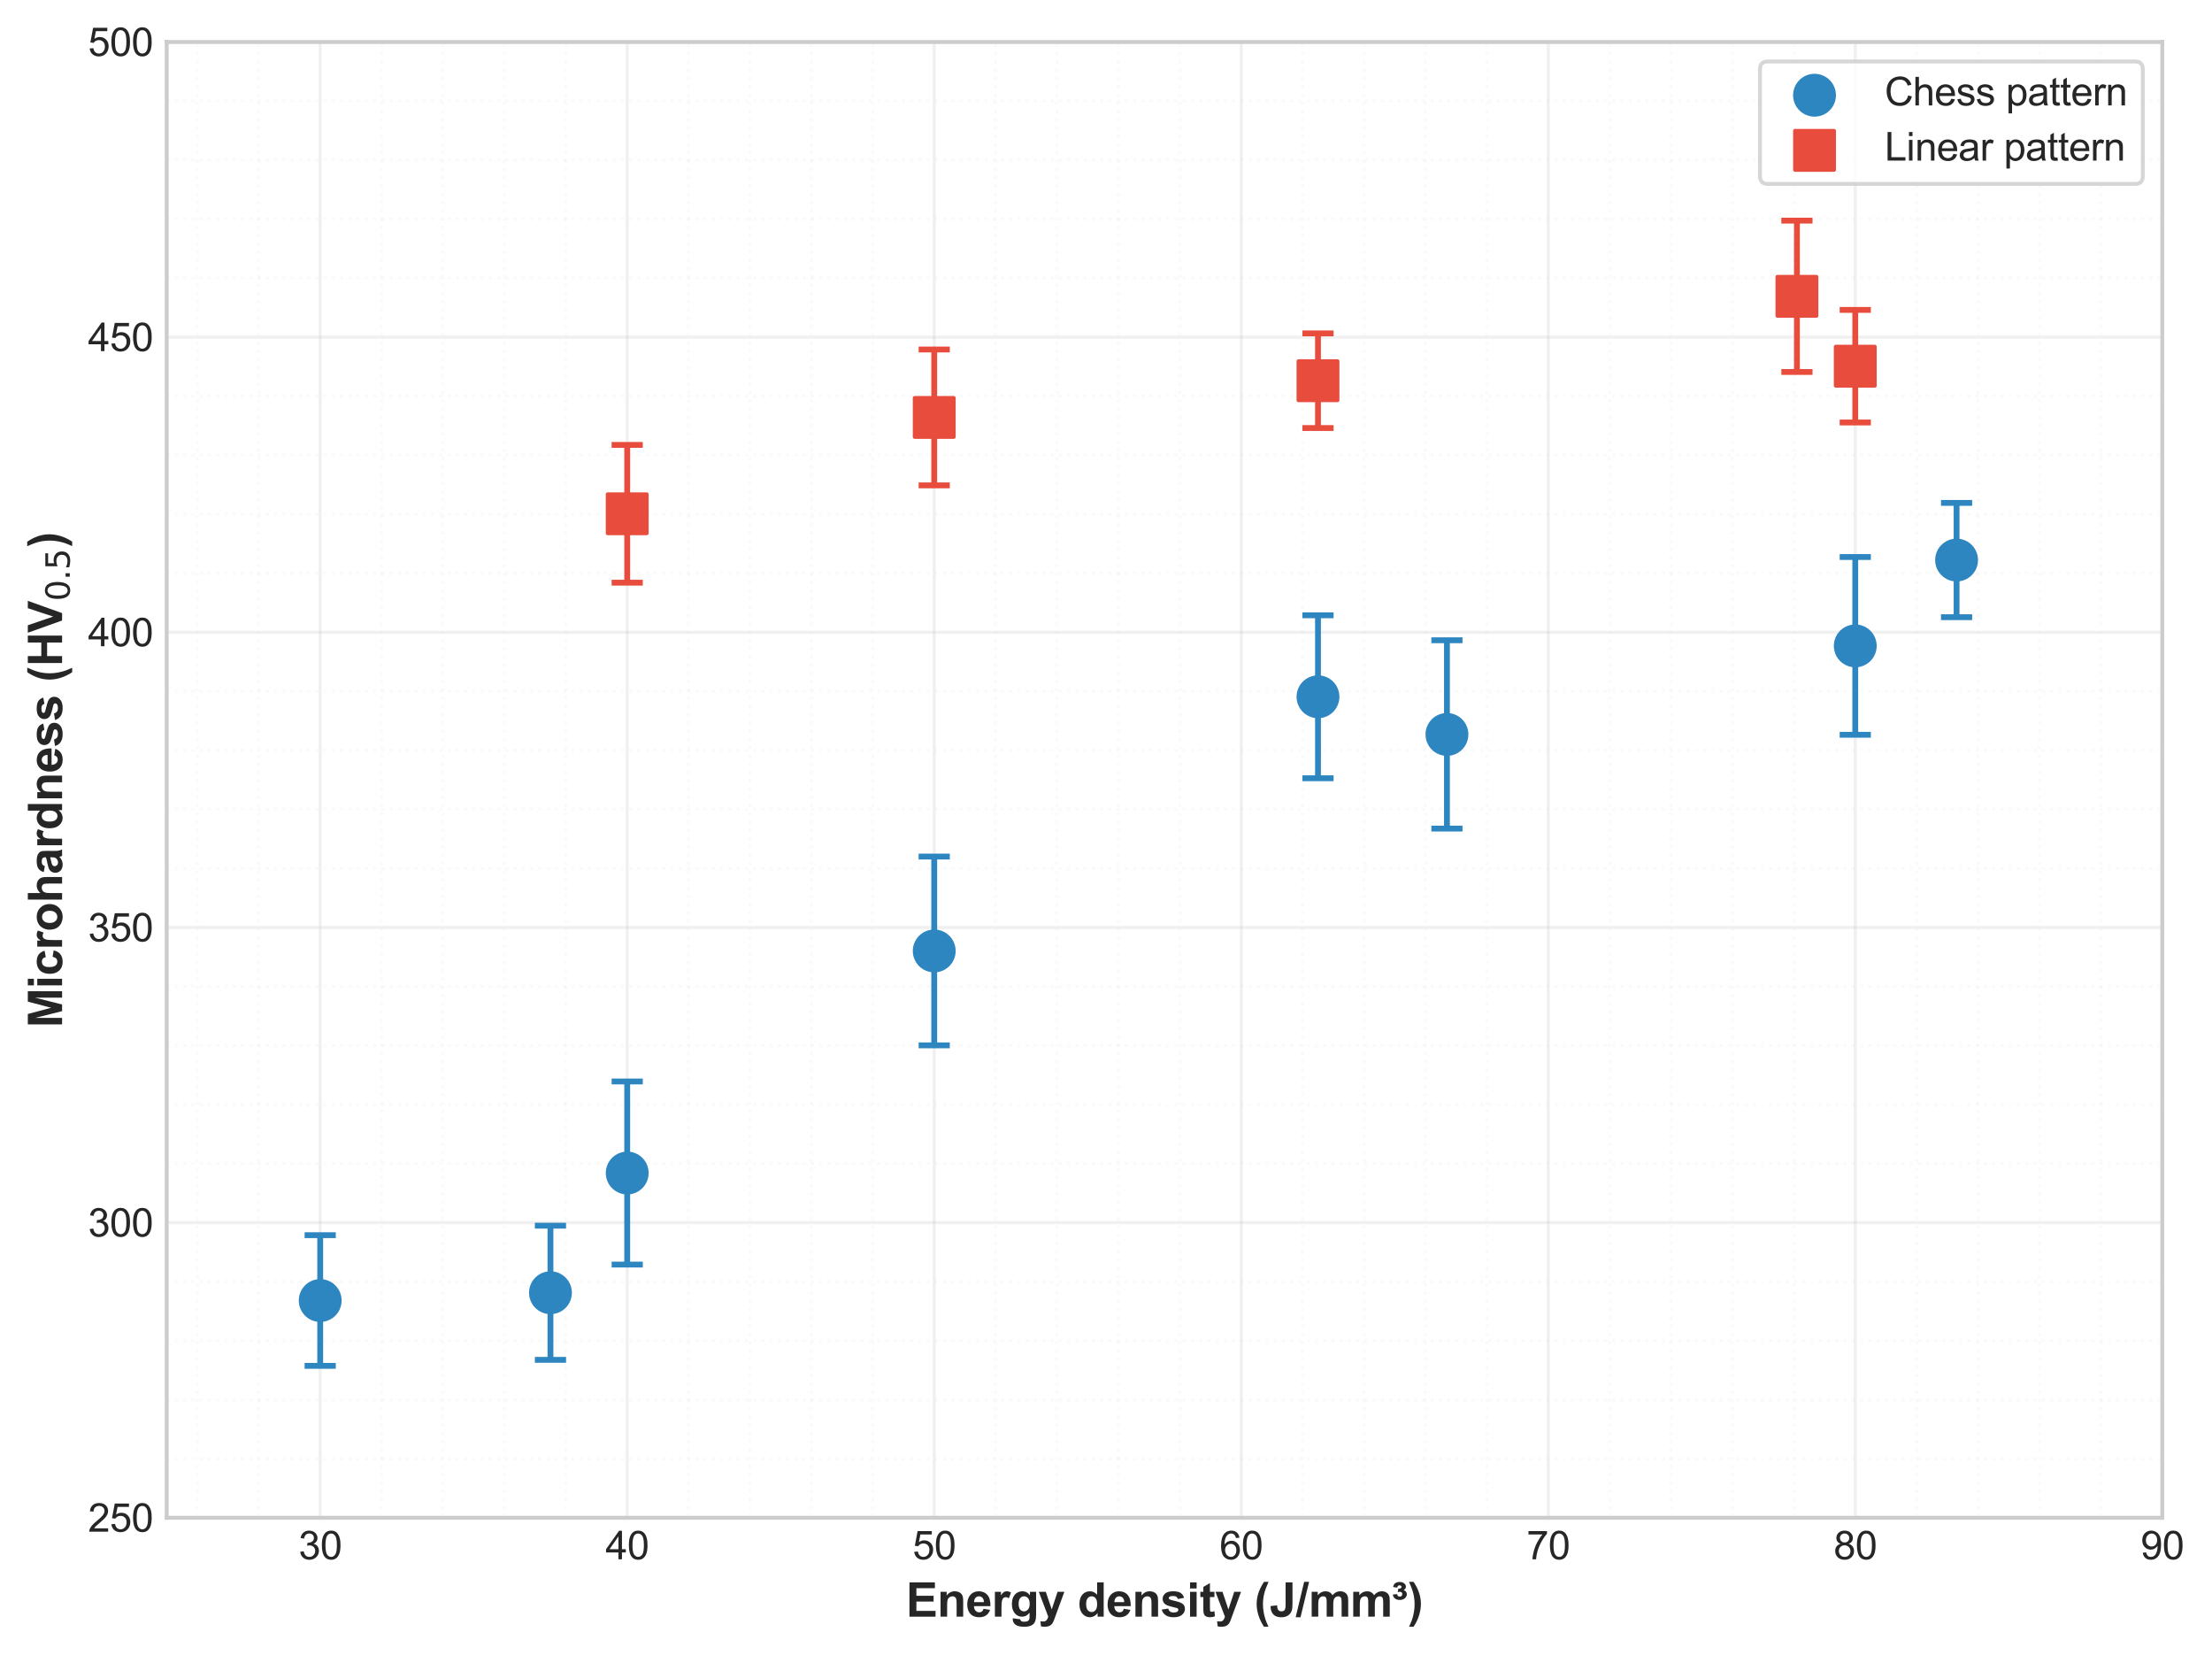 <?xml version="1.0" encoding="utf-8" standalone="no"?>
<!DOCTYPE svg PUBLIC "-//W3C//DTD SVG 1.1//EN"
  "http://www.w3.org/Graphics/SVG/1.1/DTD/svg11.dtd">
<svg xmlns:xlink="http://www.w3.org/1999/xlink" width="567.719pt" height="424.545pt" viewBox="0 0 567.719 424.545" xmlns="http://www.w3.org/2000/svg" version="1.1">
 <defs>
  <style type="text/css">*{stroke-linejoin: round; stroke-linecap: butt}</style>
 </defs>
 <g id="figure_1">
  <g id="patch_1">
   <path d="M 0 424.545 
L 567.719 424.545 
L 567.719 0 
L 0 0 
z
" style="fill: #ffffff"/>
  </g>
  <g id="axes_1">
   <g id="patch_2">
    <path d="M 42.783 389.439 
L 554.958 389.439 
L 554.958 10.779 
L 42.783 10.779 
z
" style="fill: #ffffff"/>
   </g>
   <g id="matplotlib.axis_1">
    <g id="xtick_1">
     <g id="line2d_1">
      <path d="M 82.181 389.439 
L 82.181 10.779 
" clip-path="url(#pf2f0781563)" style="fill: none; stroke: #cccccc; stroke-opacity: 0.3; stroke-width: 0.8; stroke-linecap: round"/>
     </g>
     <g id="line2d_2"/>
     <g id="text_1">
      <!-- 30 -->
      <g style="fill: #262626" transform="translate(76.62 400.097) scale(0.1 -0.1)">
       <defs>
        <path id="ArialMT-33" d="M 269 1209 
L 831 1284 
Q 928 806 1161 595 
Q 1394 384 1728 384 
Q 2125 384 2398 659 
Q 2672 934 2672 1341 
Q 2672 1728 2419 1979 
Q 2166 2231 1775 2231 
Q 1616 2231 1378 2169 
L 1441 2663 
Q 1497 2656 1531 2656 
Q 1891 2656 2178 2843 
Q 2466 3031 2466 3422 
Q 2466 3731 2256 3934 
Q 2047 4138 1716 4138 
Q 1388 4138 1169 3931 
Q 950 3725 888 3313 
L 325 3413 
Q 428 3978 793 4289 
Q 1159 4600 1703 4600 
Q 2078 4600 2393 4439 
Q 2709 4278 2876 4000 
Q 3044 3722 3044 3409 
Q 3044 3113 2884 2869 
Q 2725 2625 2413 2481 
Q 2819 2388 3044 2092 
Q 3269 1797 3269 1353 
Q 3269 753 2831 336 
Q 2394 -81 1725 -81 
Q 1122 -81 723 278 
Q 325 638 269 1209 
z
" transform="scale(0.016)"/>
        <path id="ArialMT-30" d="M 266 2259 
Q 266 3072 433 3567 
Q 600 4063 929 4331 
Q 1259 4600 1759 4600 
Q 2128 4600 2406 4451 
Q 2684 4303 2865 4023 
Q 3047 3744 3150 3342 
Q 3253 2941 3253 2259 
Q 3253 1453 3087 958 
Q 2922 463 2592 192 
Q 2263 -78 1759 -78 
Q 1097 -78 719 397 
Q 266 969 266 2259 
z
M 844 2259 
Q 844 1131 1108 757 
Q 1372 384 1759 384 
Q 2147 384 2411 759 
Q 2675 1134 2675 2259 
Q 2675 3391 2411 3762 
Q 2147 4134 1753 4134 
Q 1366 4134 1134 3806 
Q 844 3388 844 2259 
z
" transform="scale(0.016)"/>
       </defs>
       <use xlink:href="#ArialMT-33"/>
       <use xlink:href="#ArialMT-30" transform="translate(55.615 0)"/>
      </g>
     </g>
    </g>
    <g id="xtick_2">
     <g id="line2d_3">
      <path d="M 160.977 389.439 
L 160.977 10.779 
" clip-path="url(#pf2f0781563)" style="fill: none; stroke: #cccccc; stroke-opacity: 0.3; stroke-width: 0.8; stroke-linecap: round"/>
     </g>
     <g id="line2d_4"/>
     <g id="text_2">
      <!-- 40 -->
      <g style="fill: #262626" transform="translate(155.416 400.097) scale(0.1 -0.1)">
       <defs>
        <path id="ArialMT-34" d="M 2069 0 
L 2069 1097 
L 81 1097 
L 81 1613 
L 2172 4581 
L 2631 4581 
L 2631 1613 
L 3250 1613 
L 3250 1097 
L 2631 1097 
L 2631 0 
L 2069 0 
z
M 2069 1613 
L 2069 3678 
L 634 1613 
L 2069 1613 
z
" transform="scale(0.016)"/>
       </defs>
       <use xlink:href="#ArialMT-34"/>
       <use xlink:href="#ArialMT-30" transform="translate(55.615 0)"/>
      </g>
     </g>
    </g>
    <g id="xtick_3">
     <g id="line2d_5">
      <path d="M 239.773 389.439 
L 239.773 10.779 
" clip-path="url(#pf2f0781563)" style="fill: none; stroke: #cccccc; stroke-opacity: 0.3; stroke-width: 0.8; stroke-linecap: round"/>
     </g>
     <g id="line2d_6"/>
     <g id="text_3">
      <!-- 50 -->
      <g style="fill: #262626" transform="translate(234.212 400.097) scale(0.1 -0.1)">
       <defs>
        <path id="ArialMT-35" d="M 266 1200 
L 856 1250 
Q 922 819 1161 601 
Q 1400 384 1738 384 
Q 2144 384 2425 690 
Q 2706 997 2706 1503 
Q 2706 1984 2436 2262 
Q 2166 2541 1728 2541 
Q 1456 2541 1237 2417 
Q 1019 2294 894 2097 
L 366 2166 
L 809 4519 
L 3088 4519 
L 3088 3981 
L 1259 3981 
L 1013 2750 
Q 1425 3038 1878 3038 
Q 2478 3038 2890 2622 
Q 3303 2206 3303 1553 
Q 3303 931 2941 478 
Q 2500 -78 1738 -78 
Q 1113 -78 717 272 
Q 322 622 266 1200 
z
" transform="scale(0.016)"/>
       </defs>
       <use xlink:href="#ArialMT-35"/>
       <use xlink:href="#ArialMT-30" transform="translate(55.615 0)"/>
      </g>
     </g>
    </g>
    <g id="xtick_4">
     <g id="line2d_7">
      <path d="M 318.569 389.439 
L 318.569 10.779 
" clip-path="url(#pf2f0781563)" style="fill: none; stroke: #cccccc; stroke-opacity: 0.3; stroke-width: 0.8; stroke-linecap: round"/>
     </g>
     <g id="line2d_8"/>
     <g id="text_4">
      <!-- 60 -->
      <g style="fill: #262626" transform="translate(313.008 400.097) scale(0.1 -0.1)">
       <defs>
        <path id="ArialMT-36" d="M 3184 3459 
L 2625 3416 
Q 2550 3747 2413 3897 
Q 2184 4138 1850 4138 
Q 1581 4138 1378 3988 
Q 1113 3794 959 3422 
Q 806 3050 800 2363 
Q 1003 2672 1297 2822 
Q 1591 2972 1913 2972 
Q 2475 2972 2870 2558 
Q 3266 2144 3266 1488 
Q 3266 1056 3080 686 
Q 2894 316 2569 119 
Q 2244 -78 1831 -78 
Q 1128 -78 684 439 
Q 241 956 241 2144 
Q 241 3472 731 4075 
Q 1159 4600 1884 4600 
Q 2425 4600 2770 4297 
Q 3116 3994 3184 3459 
z
M 888 1484 
Q 888 1194 1011 928 
Q 1134 663 1356 523 
Q 1578 384 1822 384 
Q 2178 384 2434 671 
Q 2691 959 2691 1453 
Q 2691 1928 2437 2201 
Q 2184 2475 1800 2475 
Q 1419 2475 1153 2201 
Q 888 1928 888 1484 
z
" transform="scale(0.016)"/>
       </defs>
       <use xlink:href="#ArialMT-36"/>
       <use xlink:href="#ArialMT-30" transform="translate(55.615 0)"/>
      </g>
     </g>
    </g>
    <g id="xtick_5">
     <g id="line2d_9">
      <path d="M 397.366 389.439 
L 397.366 10.779 
" clip-path="url(#pf2f0781563)" style="fill: none; stroke: #cccccc; stroke-opacity: 0.3; stroke-width: 0.8; stroke-linecap: round"/>
     </g>
     <g id="line2d_10"/>
     <g id="text_5">
      <!-- 70 -->
      <g style="fill: #262626" transform="translate(391.805 400.097) scale(0.1 -0.1)">
       <defs>
        <path id="ArialMT-37" d="M 303 3981 
L 303 4522 
L 3269 4522 
L 3269 4084 
Q 2831 3619 2401 2847 
Q 1972 2075 1738 1259 
Q 1569 684 1522 0 
L 944 0 
Q 953 541 1156 1306 
Q 1359 2072 1739 2783 
Q 2119 3494 2547 3981 
L 303 3981 
z
" transform="scale(0.016)"/>
       </defs>
       <use xlink:href="#ArialMT-37"/>
       <use xlink:href="#ArialMT-30" transform="translate(55.615 0)"/>
      </g>
     </g>
    </g>
    <g id="xtick_6">
     <g id="line2d_11">
      <path d="M 476.162 389.439 
L 476.162 10.779 
" clip-path="url(#pf2f0781563)" style="fill: none; stroke: #cccccc; stroke-opacity: 0.3; stroke-width: 0.8; stroke-linecap: round"/>
     </g>
     <g id="line2d_12"/>
     <g id="text_6">
      <!-- 80 -->
      <g style="fill: #262626" transform="translate(470.601 400.097) scale(0.1 -0.1)">
       <defs>
        <path id="ArialMT-38" d="M 1131 2484 
Q 781 2613 612 2850 
Q 444 3088 444 3419 
Q 444 3919 803 4259 
Q 1163 4600 1759 4600 
Q 2359 4600 2725 4251 
Q 3091 3903 3091 3403 
Q 3091 3084 2923 2848 
Q 2756 2613 2416 2484 
Q 2838 2347 3058 2040 
Q 3278 1734 3278 1309 
Q 3278 722 2862 322 
Q 2447 -78 1769 -78 
Q 1091 -78 675 323 
Q 259 725 259 1325 
Q 259 1772 486 2073 
Q 713 2375 1131 2484 
z
M 1019 3438 
Q 1019 3113 1228 2906 
Q 1438 2700 1772 2700 
Q 2097 2700 2305 2904 
Q 2513 3109 2513 3406 
Q 2513 3716 2298 3927 
Q 2084 4138 1766 4138 
Q 1444 4138 1231 3931 
Q 1019 3725 1019 3438 
z
M 838 1322 
Q 838 1081 952 856 
Q 1066 631 1291 507 
Q 1516 384 1775 384 
Q 2178 384 2440 643 
Q 2703 903 2703 1303 
Q 2703 1709 2433 1975 
Q 2163 2241 1756 2241 
Q 1359 2241 1098 1978 
Q 838 1716 838 1322 
z
" transform="scale(0.016)"/>
       </defs>
       <use xlink:href="#ArialMT-38"/>
       <use xlink:href="#ArialMT-30" transform="translate(55.615 0)"/>
      </g>
     </g>
    </g>
    <g id="xtick_7">
     <g id="line2d_13">
      <path d="M 554.958 389.439 
L 554.958 10.779 
" clip-path="url(#pf2f0781563)" style="fill: none; stroke: #cccccc; stroke-opacity: 0.3; stroke-width: 0.8; stroke-linecap: round"/>
     </g>
     <g id="line2d_14"/>
     <g id="text_7">
      <!-- 90 -->
      <g style="fill: #262626" transform="translate(549.397 400.097) scale(0.1 -0.1)">
       <defs>
        <path id="ArialMT-39" d="M 350 1059 
L 891 1109 
Q 959 728 1153 556 
Q 1347 384 1650 384 
Q 1909 384 2104 503 
Q 2300 622 2425 820 
Q 2550 1019 2634 1356 
Q 2719 1694 2719 2044 
Q 2719 2081 2716 2156 
Q 2547 1888 2255 1720 
Q 1963 1553 1622 1553 
Q 1053 1553 659 1965 
Q 266 2378 266 3053 
Q 266 3750 677 4175 
Q 1088 4600 1706 4600 
Q 2153 4600 2523 4359 
Q 2894 4119 3086 3673 
Q 3278 3228 3278 2384 
Q 3278 1506 3087 986 
Q 2897 466 2520 194 
Q 2144 -78 1638 -78 
Q 1100 -78 759 220 
Q 419 519 350 1059 
z
M 2653 3081 
Q 2653 3566 2395 3850 
Q 2138 4134 1775 4134 
Q 1400 4134 1122 3828 
Q 844 3522 844 3034 
Q 844 2597 1108 2323 
Q 1372 2050 1759 2050 
Q 2150 2050 2401 2323 
Q 2653 2597 2653 3081 
z
" transform="scale(0.016)"/>
       </defs>
       <use xlink:href="#ArialMT-39"/>
       <use xlink:href="#ArialMT-30" transform="translate(55.615 0)"/>
      </g>
     </g>
    </g>
    <g id="xtick_8">
     <g id="line2d_15">
      <path d="M 50.662 389.439 
L 50.662 10.779 
" clip-path="url(#pf2f0781563)" style="fill: none; stroke-dasharray: 0.8,1.32; stroke-dashoffset: 0; stroke: #cccccc; stroke-opacity: 0.1; stroke-width: 0.8"/>
     </g>
     <g id="line2d_16"/>
    </g>
    <g id="xtick_9">
     <g id="line2d_17">
      <path d="M 66.422 389.439 
L 66.422 10.779 
" clip-path="url(#pf2f0781563)" style="fill: none; stroke-dasharray: 0.8,1.32; stroke-dashoffset: 0; stroke: #cccccc; stroke-opacity: 0.1; stroke-width: 0.8"/>
     </g>
     <g id="line2d_18"/>
    </g>
    <g id="xtick_10">
     <g id="line2d_19">
      <path d="M 97.94 389.439 
L 97.94 10.779 
" clip-path="url(#pf2f0781563)" style="fill: none; stroke-dasharray: 0.8,1.32; stroke-dashoffset: 0; stroke: #cccccc; stroke-opacity: 0.1; stroke-width: 0.8"/>
     </g>
     <g id="line2d_20"/>
    </g>
    <g id="xtick_11">
     <g id="line2d_21">
      <path d="M 113.699 389.439 
L 113.699 10.779 
" clip-path="url(#pf2f0781563)" style="fill: none; stroke-dasharray: 0.8,1.32; stroke-dashoffset: 0; stroke: #cccccc; stroke-opacity: 0.1; stroke-width: 0.8"/>
     </g>
     <g id="line2d_22"/>
    </g>
    <g id="xtick_12">
     <g id="line2d_23">
      <path d="M 129.459 389.439 
L 129.459 10.779 
" clip-path="url(#pf2f0781563)" style="fill: none; stroke-dasharray: 0.8,1.32; stroke-dashoffset: 0; stroke: #cccccc; stroke-opacity: 0.1; stroke-width: 0.8"/>
     </g>
     <g id="line2d_24"/>
    </g>
    <g id="xtick_13">
     <g id="line2d_25">
      <path d="M 145.218 389.439 
L 145.218 10.779 
" clip-path="url(#pf2f0781563)" style="fill: none; stroke-dasharray: 0.8,1.32; stroke-dashoffset: 0; stroke: #cccccc; stroke-opacity: 0.1; stroke-width: 0.8"/>
     </g>
     <g id="line2d_26"/>
    </g>
    <g id="xtick_14">
     <g id="line2d_27">
      <path d="M 176.736 389.439 
L 176.736 10.779 
" clip-path="url(#pf2f0781563)" style="fill: none; stroke-dasharray: 0.8,1.32; stroke-dashoffset: 0; stroke: #cccccc; stroke-opacity: 0.1; stroke-width: 0.8"/>
     </g>
     <g id="line2d_28"/>
    </g>
    <g id="xtick_15">
     <g id="line2d_29">
      <path d="M 192.496 389.439 
L 192.496 10.779 
" clip-path="url(#pf2f0781563)" style="fill: none; stroke-dasharray: 0.8,1.32; stroke-dashoffset: 0; stroke: #cccccc; stroke-opacity: 0.1; stroke-width: 0.8"/>
     </g>
     <g id="line2d_30"/>
    </g>
    <g id="xtick_16">
     <g id="line2d_31">
      <path d="M 208.255 389.439 
L 208.255 10.779 
" clip-path="url(#pf2f0781563)" style="fill: none; stroke-dasharray: 0.8,1.32; stroke-dashoffset: 0; stroke: #cccccc; stroke-opacity: 0.1; stroke-width: 0.8"/>
     </g>
     <g id="line2d_32"/>
    </g>
    <g id="xtick_17">
     <g id="line2d_33">
      <path d="M 224.014 389.439 
L 224.014 10.779 
" clip-path="url(#pf2f0781563)" style="fill: none; stroke-dasharray: 0.8,1.32; stroke-dashoffset: 0; stroke: #cccccc; stroke-opacity: 0.1; stroke-width: 0.8"/>
     </g>
     <g id="line2d_34"/>
    </g>
    <g id="xtick_18">
     <g id="line2d_35">
      <path d="M 255.532 389.439 
L 255.532 10.779 
" clip-path="url(#pf2f0781563)" style="fill: none; stroke-dasharray: 0.8,1.32; stroke-dashoffset: 0; stroke: #cccccc; stroke-opacity: 0.1; stroke-width: 0.8"/>
     </g>
     <g id="line2d_36"/>
    </g>
    <g id="xtick_19">
     <g id="line2d_37">
      <path d="M 271.292 389.439 
L 271.292 10.779 
" clip-path="url(#pf2f0781563)" style="fill: none; stroke-dasharray: 0.8,1.32; stroke-dashoffset: 0; stroke: #cccccc; stroke-opacity: 0.1; stroke-width: 0.8"/>
     </g>
     <g id="line2d_38"/>
    </g>
    <g id="xtick_20">
     <g id="line2d_39">
      <path d="M 287.051 389.439 
L 287.051 10.779 
" clip-path="url(#pf2f0781563)" style="fill: none; stroke-dasharray: 0.8,1.32; stroke-dashoffset: 0; stroke: #cccccc; stroke-opacity: 0.1; stroke-width: 0.8"/>
     </g>
     <g id="line2d_40"/>
    </g>
    <g id="xtick_21">
     <g id="line2d_41">
      <path d="M 302.81 389.439 
L 302.81 10.779 
" clip-path="url(#pf2f0781563)" style="fill: none; stroke-dasharray: 0.8,1.32; stroke-dashoffset: 0; stroke: #cccccc; stroke-opacity: 0.1; stroke-width: 0.8"/>
     </g>
     <g id="line2d_42"/>
    </g>
    <g id="xtick_22">
     <g id="line2d_43">
      <path d="M 334.329 389.439 
L 334.329 10.779 
" clip-path="url(#pf2f0781563)" style="fill: none; stroke-dasharray: 0.8,1.32; stroke-dashoffset: 0; stroke: #cccccc; stroke-opacity: 0.1; stroke-width: 0.8"/>
     </g>
     <g id="line2d_44"/>
    </g>
    <g id="xtick_23">
     <g id="line2d_45">
      <path d="M 350.088 389.439 
L 350.088 10.779 
" clip-path="url(#pf2f0781563)" style="fill: none; stroke-dasharray: 0.8,1.32; stroke-dashoffset: 0; stroke: #cccccc; stroke-opacity: 0.1; stroke-width: 0.8"/>
     </g>
     <g id="line2d_46"/>
    </g>
    <g id="xtick_24">
     <g id="line2d_47">
      <path d="M 365.847 389.439 
L 365.847 10.779 
" clip-path="url(#pf2f0781563)" style="fill: none; stroke-dasharray: 0.8,1.32; stroke-dashoffset: 0; stroke: #cccccc; stroke-opacity: 0.1; stroke-width: 0.8"/>
     </g>
     <g id="line2d_48"/>
    </g>
    <g id="xtick_25">
     <g id="line2d_49">
      <path d="M 381.606 389.439 
L 381.606 10.779 
" clip-path="url(#pf2f0781563)" style="fill: none; stroke-dasharray: 0.8,1.32; stroke-dashoffset: 0; stroke: #cccccc; stroke-opacity: 0.1; stroke-width: 0.8"/>
     </g>
     <g id="line2d_50"/>
    </g>
    <g id="xtick_26">
     <g id="line2d_51">
      <path d="M 413.125 389.439 
L 413.125 10.779 
" clip-path="url(#pf2f0781563)" style="fill: none; stroke-dasharray: 0.8,1.32; stroke-dashoffset: 0; stroke: #cccccc; stroke-opacity: 0.1; stroke-width: 0.8"/>
     </g>
     <g id="line2d_52"/>
    </g>
    <g id="xtick_27">
     <g id="line2d_53">
      <path d="M 428.884 389.439 
L 428.884 10.779 
" clip-path="url(#pf2f0781563)" style="fill: none; stroke-dasharray: 0.8,1.32; stroke-dashoffset: 0; stroke: #cccccc; stroke-opacity: 0.1; stroke-width: 0.8"/>
     </g>
     <g id="line2d_54"/>
    </g>
    <g id="xtick_28">
     <g id="line2d_55">
      <path d="M 444.643 389.439 
L 444.643 10.779 
" clip-path="url(#pf2f0781563)" style="fill: none; stroke-dasharray: 0.8,1.32; stroke-dashoffset: 0; stroke: #cccccc; stroke-opacity: 0.1; stroke-width: 0.8"/>
     </g>
     <g id="line2d_56"/>
    </g>
    <g id="xtick_29">
     <g id="line2d_57">
      <path d="M 460.402 389.439 
L 460.402 10.779 
" clip-path="url(#pf2f0781563)" style="fill: none; stroke-dasharray: 0.8,1.32; stroke-dashoffset: 0; stroke: #cccccc; stroke-opacity: 0.1; stroke-width: 0.8"/>
     </g>
     <g id="line2d_58"/>
    </g>
    <g id="xtick_30">
     <g id="line2d_59">
      <path d="M 491.921 389.439 
L 491.921 10.779 
" clip-path="url(#pf2f0781563)" style="fill: none; stroke-dasharray: 0.8,1.32; stroke-dashoffset: 0; stroke: #cccccc; stroke-opacity: 0.1; stroke-width: 0.8"/>
     </g>
     <g id="line2d_60"/>
    </g>
    <g id="xtick_31">
     <g id="line2d_61">
      <path d="M 507.68 389.439 
L 507.68 10.779 
" clip-path="url(#pf2f0781563)" style="fill: none; stroke-dasharray: 0.8,1.32; stroke-dashoffset: 0; stroke: #cccccc; stroke-opacity: 0.1; stroke-width: 0.8"/>
     </g>
     <g id="line2d_62"/>
    </g>
    <g id="xtick_32">
     <g id="line2d_63">
      <path d="M 523.439 389.439 
L 523.439 10.779 
" clip-path="url(#pf2f0781563)" style="fill: none; stroke-dasharray: 0.8,1.32; stroke-dashoffset: 0; stroke: #cccccc; stroke-opacity: 0.1; stroke-width: 0.8"/>
     </g>
     <g id="line2d_64"/>
    </g>
    <g id="xtick_33">
     <g id="line2d_65">
      <path d="M 539.199 389.439 
L 539.199 10.779 
" clip-path="url(#pf2f0781563)" style="fill: none; stroke-dasharray: 0.8,1.32; stroke-dashoffset: 0; stroke: #cccccc; stroke-opacity: 0.1; stroke-width: 0.8"/>
     </g>
     <g id="line2d_66"/>
    </g>
    <g id="text_8">
     <!-- Energy density (J/mm³) -->
     <g style="fill: #262626" transform="translate(232.525 414.82) scale(0.12 -0.12)">
      <defs>
       <path id="Arial-BoldMT-45" d="M 466 0 
L 466 4581 
L 3863 4581 
L 3863 3806 
L 1391 3806 
L 1391 2791 
L 3691 2791 
L 3691 2019 
L 1391 2019 
L 1391 772 
L 3950 772 
L 3950 0 
L 466 0 
z
" transform="scale(0.016)"/>
       <path id="Arial-BoldMT-6e" d="M 3478 0 
L 2600 0 
L 2600 1694 
Q 2600 2231 2544 2389 
Q 2488 2547 2361 2634 
Q 2234 2722 2056 2722 
Q 1828 2722 1647 2597 
Q 1466 2472 1398 2265 
Q 1331 2059 1331 1503 
L 1331 0 
L 453 0 
L 453 3319 
L 1269 3319 
L 1269 2831 
Q 1703 3394 2363 3394 
Q 2653 3394 2893 3289 
Q 3134 3184 3257 3021 
Q 3381 2859 3429 2653 
Q 3478 2447 3478 2063 
L 3478 0 
z
" transform="scale(0.016)"/>
       <path id="Arial-BoldMT-65" d="M 2381 1056 
L 3256 909 
Q 3088 428 2723 176 
Q 2359 -75 1813 -75 
Q 947 -75 531 491 
Q 203 944 203 1634 
Q 203 2459 634 2926 
Q 1066 3394 1725 3394 
Q 2466 3394 2894 2905 
Q 3322 2416 3303 1406 
L 1103 1406 
Q 1113 1016 1316 798 
Q 1519 581 1822 581 
Q 2028 581 2168 693 
Q 2309 806 2381 1056 
z
M 2431 1944 
Q 2422 2325 2234 2523 
Q 2047 2722 1778 2722 
Q 1491 2722 1303 2513 
Q 1116 2303 1119 1944 
L 2431 1944 
z
" transform="scale(0.016)"/>
       <path id="Arial-BoldMT-72" d="M 1300 0 
L 422 0 
L 422 3319 
L 1238 3319 
L 1238 2847 
Q 1447 3181 1614 3287 
Q 1781 3394 1994 3394 
Q 2294 3394 2572 3228 
L 2300 2463 
Q 2078 2606 1888 2606 
Q 1703 2606 1575 2504 
Q 1447 2403 1373 2137 
Q 1300 1872 1300 1025 
L 1300 0 
z
" transform="scale(0.016)"/>
       <path id="Arial-BoldMT-67" d="M 378 -219 
L 1381 -341 
Q 1406 -516 1497 -581 
Q 1622 -675 1891 -675 
Q 2234 -675 2406 -572 
Q 2522 -503 2581 -350 
Q 2622 -241 2622 53 
L 2622 538 
Q 2228 0 1628 0 
Q 959 0 569 566 
Q 263 1013 263 1678 
Q 263 2513 664 2953 
Q 1066 3394 1663 3394 
Q 2278 3394 2678 2853 
L 2678 3319 
L 3500 3319 
L 3500 341 
Q 3500 -247 3403 -537 
Q 3306 -828 3131 -993 
Q 2956 -1159 2664 -1253 
Q 2372 -1347 1925 -1347 
Q 1081 -1347 728 -1058 
Q 375 -769 375 -325 
Q 375 -281 378 -219 
z
M 1163 1728 
Q 1163 1200 1367 954 
Q 1572 709 1872 709 
Q 2194 709 2416 961 
Q 2638 1213 2638 1706 
Q 2638 2222 2425 2472 
Q 2213 2722 1888 2722 
Q 1572 2722 1367 2476 
Q 1163 2231 1163 1728 
z
" transform="scale(0.016)"/>
       <path id="Arial-BoldMT-79" d="M 44 3319 
L 978 3319 
L 1772 963 
L 2547 3319 
L 3456 3319 
L 2284 125 
L 2075 -453 
Q 1959 -744 1854 -897 
Q 1750 -1050 1614 -1145 
Q 1478 -1241 1279 -1294 
Q 1081 -1347 831 -1347 
Q 578 -1347 334 -1294 
L 256 -606 
Q 463 -647 628 -647 
Q 934 -647 1081 -467 
Q 1228 -288 1306 -9 
L 44 3319 
z
" transform="scale(0.016)"/>
       <path id="Arial-BoldMT-20" transform="scale(0.016)"/>
       <path id="Arial-BoldMT-64" d="M 3503 0 
L 2688 0 
L 2688 488 
Q 2484 203 2207 64 
Q 1931 -75 1650 -75 
Q 1078 -75 670 386 
Q 263 847 263 1672 
Q 263 2516 659 2955 
Q 1056 3394 1663 3394 
Q 2219 3394 2625 2931 
L 2625 4581 
L 3503 4581 
L 3503 0 
z
M 1159 1731 
Q 1159 1200 1306 963 
Q 1519 619 1900 619 
Q 2203 619 2415 876 
Q 2628 1134 2628 1647 
Q 2628 2219 2422 2470 
Q 2216 2722 1894 2722 
Q 1581 2722 1370 2473 
Q 1159 2225 1159 1731 
z
" transform="scale(0.016)"/>
       <path id="Arial-BoldMT-73" d="M 150 947 
L 1031 1081 
Q 1088 825 1259 692 
Q 1431 559 1741 559 
Q 2081 559 2253 684 
Q 2369 772 2369 919 
Q 2369 1019 2306 1084 
Q 2241 1147 2013 1200 
Q 950 1434 666 1628 
Q 272 1897 272 2375 
Q 272 2806 612 3100 
Q 953 3394 1669 3394 
Q 2350 3394 2681 3172 
Q 3013 2950 3138 2516 
L 2309 2363 
Q 2256 2556 2107 2659 
Q 1959 2763 1684 2763 
Q 1338 2763 1188 2666 
Q 1088 2597 1088 2488 
Q 1088 2394 1175 2328 
Q 1294 2241 1995 2081 
Q 2697 1922 2975 1691 
Q 3250 1456 3250 1038 
Q 3250 581 2869 253 
Q 2488 -75 1741 -75 
Q 1063 -75 667 200 
Q 272 475 150 947 
z
" transform="scale(0.016)"/>
       <path id="Arial-BoldMT-69" d="M 459 3769 
L 459 4581 
L 1338 4581 
L 1338 3769 
L 459 3769 
z
M 459 0 
L 459 3319 
L 1338 3319 
L 1338 0 
L 459 0 
z
" transform="scale(0.016)"/>
       <path id="Arial-BoldMT-74" d="M 1981 3319 
L 1981 2619 
L 1381 2619 
L 1381 1281 
Q 1381 875 1398 808 
Q 1416 741 1477 697 
Q 1538 653 1625 653 
Q 1747 653 1978 738 
L 2053 56 
Q 1747 -75 1359 -75 
Q 1122 -75 931 4 
Q 741 84 652 211 
Q 563 338 528 553 
Q 500 706 500 1172 
L 500 2619 
L 97 2619 
L 97 3319 
L 500 3319 
L 500 3978 
L 1381 4491 
L 1381 3319 
L 1981 3319 
z
" transform="scale(0.016)"/>
       <path id="Arial-BoldMT-28" d="M 1916 -1347 
L 1313 -1347 
Q 834 -625 584 153 
Q 334 931 334 1659 
Q 334 2563 644 3369 
Q 913 4069 1325 4659 
L 1925 4659 
Q 1497 3713 1336 3048 
Q 1175 2384 1175 1641 
Q 1175 1128 1270 590 
Q 1366 53 1531 -431 
Q 1641 -750 1916 -1347 
z
" transform="scale(0.016)"/>
       <path id="Arial-BoldMT-4a" d="M 2119 4581 
L 3041 4581 
L 3041 1681 
Q 3041 1113 2941 806 
Q 2806 406 2453 164 
Q 2100 -78 1522 -78 
Q 844 -78 478 301 
Q 113 681 109 1416 
L 981 1516 
Q 997 1122 1097 959 
Q 1247 713 1553 713 
Q 1863 713 1991 889 
Q 2119 1066 2119 1622 
L 2119 4581 
z
" transform="scale(0.016)"/>
       <path id="Arial-BoldMT-2f" d="M -9 -78 
L 1125 4659 
L 1784 4659 
L 638 -78 
L -9 -78 
z
" transform="scale(0.016)"/>
       <path id="Arial-BoldMT-6d" d="M 394 3319 
L 1203 3319 
L 1203 2866 
Q 1638 3394 2238 3394 
Q 2556 3394 2790 3262 
Q 3025 3131 3175 2866 
Q 3394 3131 3647 3262 
Q 3900 3394 4188 3394 
Q 4553 3394 4806 3245 
Q 5059 3097 5184 2809 
Q 5275 2597 5275 2122 
L 5275 0 
L 4397 0 
L 4397 1897 
Q 4397 2391 4306 2534 
Q 4184 2722 3931 2722 
Q 3747 2722 3584 2609 
Q 3422 2497 3350 2280 
Q 3278 2063 3278 1594 
L 3278 0 
L 2400 0 
L 2400 1819 
Q 2400 2303 2353 2443 
Q 2306 2584 2207 2653 
Q 2109 2722 1941 2722 
Q 1738 2722 1575 2612 
Q 1413 2503 1342 2297 
Q 1272 2091 1272 1613 
L 1272 0 
L 394 0 
L 394 3319 
z
" transform="scale(0.016)"/>
       <path id="Arial-BoldMT-b3" d="M 125 2956 
L 700 3019 
Q 725 2847 815 2764 
Q 906 2681 1053 2681 
Q 1206 2681 1300 2775 
Q 1394 2869 1394 3019 
Q 1394 3153 1305 3240 
Q 1216 3328 1072 3328 
Q 978 3328 788 3281 
L 859 3738 
Q 1022 3734 1114 3770 
Q 1206 3806 1245 3861 
Q 1284 3916 1284 3984 
Q 1284 4075 1218 4133 
Q 1153 4191 1025 4191 
Q 897 4191 819 4120 
Q 741 4050 716 3884 
L 159 3966 
Q 238 4288 391 4425 
Q 628 4638 1041 4638 
Q 1428 4638 1654 4444 
Q 1881 4250 1881 4000 
Q 1881 3881 1816 3781 
Q 1728 3641 1578 3550 
Q 1788 3475 1895 3329 
Q 2003 3184 2003 2991 
Q 2003 2694 1740 2464 
Q 1478 2234 1050 2234 
Q 650 2234 409 2431 
Q 169 2628 125 2956 
z
" transform="scale(0.016)"/>
       <path id="Arial-BoldMT-29" d="M 216 -1347 
Q 475 -791 581 -494 
Q 688 -197 778 190 
Q 869 578 912 926 
Q 956 1275 956 1641 
Q 956 2384 797 3048 
Q 638 3713 209 4659 
L 806 4659 
Q 1278 3988 1539 3234 
Q 1800 2481 1800 1706 
Q 1800 1053 1594 306 
Q 1359 -531 822 -1347 
L 216 -1347 
z
" transform="scale(0.016)"/>
      </defs>
      <use xlink:href="#Arial-BoldMT-45"/>
      <use xlink:href="#Arial-BoldMT-6e" transform="translate(66.699 0)"/>
      <use xlink:href="#Arial-BoldMT-65" transform="translate(127.783 0)"/>
      <use xlink:href="#Arial-BoldMT-72" transform="translate(183.398 0)"/>
      <use xlink:href="#Arial-BoldMT-67" transform="translate(222.314 0)"/>
      <use xlink:href="#Arial-BoldMT-79" transform="translate(283.398 0)"/>
      <use xlink:href="#Arial-BoldMT-20" transform="translate(339.014 0)"/>
      <use xlink:href="#Arial-BoldMT-64" transform="translate(366.797 0)"/>
      <use xlink:href="#Arial-BoldMT-65" transform="translate(427.881 0)"/>
      <use xlink:href="#Arial-BoldMT-6e" transform="translate(483.496 0)"/>
      <use xlink:href="#Arial-BoldMT-73" transform="translate(544.58 0)"/>
      <use xlink:href="#Arial-BoldMT-69" transform="translate(600.195 0)"/>
      <use xlink:href="#Arial-BoldMT-74" transform="translate(627.979 0)"/>
      <use xlink:href="#Arial-BoldMT-79" transform="translate(661.279 0)"/>
      <use xlink:href="#Arial-BoldMT-20" transform="translate(716.895 0)"/>
      <use xlink:href="#Arial-BoldMT-28" transform="translate(744.678 0)"/>
      <use xlink:href="#Arial-BoldMT-4a" transform="translate(777.979 0)"/>
      <use xlink:href="#Arial-BoldMT-2f" transform="translate(833.594 0)"/>
      <use xlink:href="#Arial-BoldMT-6d" transform="translate(861.377 0)"/>
      <use xlink:href="#Arial-BoldMT-6d" transform="translate(950.293 0)"/>
      <use xlink:href="#Arial-BoldMT-b3" transform="translate(1039.209 0)"/>
      <use xlink:href="#Arial-BoldMT-29" transform="translate(1072.51 0)"/>
     </g>
    </g>
   </g>
   <g id="matplotlib.axis_2">
    <g id="ytick_1">
     <g id="line2d_67">
      <path d="M 42.783 389.439 
L 554.958 389.439 
" clip-path="url(#pf2f0781563)" style="fill: none; stroke: #cccccc; stroke-opacity: 0.3; stroke-width: 0.8; stroke-linecap: round"/>
     </g>
     <g id="line2d_68"/>
     <g id="text_9">
      <!-- 250 -->
      <g style="fill: #262626" transform="translate(22.6 393.018) scale(0.1 -0.1)">
       <defs>
        <path id="ArialMT-32" d="M 3222 541 
L 3222 0 
L 194 0 
Q 188 203 259 391 
Q 375 700 629 1000 
Q 884 1300 1366 1694 
Q 2113 2306 2375 2664 
Q 2638 3022 2638 3341 
Q 2638 3675 2398 3904 
Q 2159 4134 1775 4134 
Q 1369 4134 1125 3890 
Q 881 3647 878 3216 
L 300 3275 
Q 359 3922 746 4261 
Q 1134 4600 1788 4600 
Q 2447 4600 2831 4234 
Q 3216 3869 3216 3328 
Q 3216 3053 3103 2787 
Q 2991 2522 2730 2228 
Q 2469 1934 1863 1422 
Q 1356 997 1212 845 
Q 1069 694 975 541 
L 3222 541 
z
" transform="scale(0.016)"/>
       </defs>
       <use xlink:href="#ArialMT-32"/>
       <use xlink:href="#ArialMT-35" transform="translate(55.615 0)"/>
       <use xlink:href="#ArialMT-30" transform="translate(111.23 0)"/>
      </g>
     </g>
    </g>
    <g id="ytick_2">
     <g id="line2d_69">
      <path d="M 42.783 313.707 
L 554.958 313.707 
" clip-path="url(#pf2f0781563)" style="fill: none; stroke: #cccccc; stroke-opacity: 0.3; stroke-width: 0.8; stroke-linecap: round"/>
     </g>
     <g id="line2d_70"/>
     <g id="text_10">
      <!-- 300 -->
      <g style="fill: #262626" transform="translate(22.6 317.286) scale(0.1 -0.1)">
       <use xlink:href="#ArialMT-33"/>
       <use xlink:href="#ArialMT-30" transform="translate(55.615 0)"/>
       <use xlink:href="#ArialMT-30" transform="translate(111.23 0)"/>
      </g>
     </g>
    </g>
    <g id="ytick_3">
     <g id="line2d_71">
      <path d="M 42.783 237.975 
L 554.958 237.975 
" clip-path="url(#pf2f0781563)" style="fill: none; stroke: #cccccc; stroke-opacity: 0.3; stroke-width: 0.8; stroke-linecap: round"/>
     </g>
     <g id="line2d_72"/>
     <g id="text_11">
      <!-- 350 -->
      <g style="fill: #262626" transform="translate(22.6 241.554) scale(0.1 -0.1)">
       <use xlink:href="#ArialMT-33"/>
       <use xlink:href="#ArialMT-35" transform="translate(55.615 0)"/>
       <use xlink:href="#ArialMT-30" transform="translate(111.23 0)"/>
      </g>
     </g>
    </g>
    <g id="ytick_4">
     <g id="line2d_73">
      <path d="M 42.783 162.243 
L 554.958 162.243 
" clip-path="url(#pf2f0781563)" style="fill: none; stroke: #cccccc; stroke-opacity: 0.3; stroke-width: 0.8; stroke-linecap: round"/>
     </g>
     <g id="line2d_74"/>
     <g id="text_12">
      <!-- 400 -->
      <g style="fill: #262626" transform="translate(22.6 165.822) scale(0.1 -0.1)">
       <use xlink:href="#ArialMT-34"/>
       <use xlink:href="#ArialMT-30" transform="translate(55.615 0)"/>
       <use xlink:href="#ArialMT-30" transform="translate(111.23 0)"/>
      </g>
     </g>
    </g>
    <g id="ytick_5">
     <g id="line2d_75">
      <path d="M 42.783 86.511 
L 554.958 86.511 
" clip-path="url(#pf2f0781563)" style="fill: none; stroke: #cccccc; stroke-opacity: 0.3; stroke-width: 0.8; stroke-linecap: round"/>
     </g>
     <g id="line2d_76"/>
     <g id="text_13">
      <!-- 450 -->
      <g style="fill: #262626" transform="translate(22.6 90.09) scale(0.1 -0.1)">
       <use xlink:href="#ArialMT-34"/>
       <use xlink:href="#ArialMT-35" transform="translate(55.615 0)"/>
       <use xlink:href="#ArialMT-30" transform="translate(111.23 0)"/>
      </g>
     </g>
    </g>
    <g id="ytick_6">
     <g id="line2d_77">
      <path d="M 42.783 10.779 
L 554.958 10.779 
" clip-path="url(#pf2f0781563)" style="fill: none; stroke: #cccccc; stroke-opacity: 0.3; stroke-width: 0.8; stroke-linecap: round"/>
     </g>
     <g id="line2d_78"/>
     <g id="text_14">
      <!-- 500 -->
      <g style="fill: #262626" transform="translate(22.6 14.358) scale(0.1 -0.1)">
       <use xlink:href="#ArialMT-35"/>
       <use xlink:href="#ArialMT-30" transform="translate(55.615 0)"/>
       <use xlink:href="#ArialMT-30" transform="translate(111.23 0)"/>
      </g>
     </g>
    </g>
    <g id="ytick_7">
     <g id="line2d_79">
      <path d="M 42.783 374.293 
L 554.958 374.293 
" clip-path="url(#pf2f0781563)" style="fill: none; stroke-dasharray: 0.8,1.32; stroke-dashoffset: 0; stroke: #cccccc; stroke-opacity: 0.1; stroke-width: 0.8"/>
     </g>
     <g id="line2d_80"/>
    </g>
    <g id="ytick_8">
     <g id="line2d_81">
      <path d="M 42.783 359.146 
L 554.958 359.146 
" clip-path="url(#pf2f0781563)" style="fill: none; stroke-dasharray: 0.8,1.32; stroke-dashoffset: 0; stroke: #cccccc; stroke-opacity: 0.1; stroke-width: 0.8"/>
     </g>
     <g id="line2d_82"/>
    </g>
    <g id="ytick_9">
     <g id="line2d_83">
      <path d="M 42.783 344 
L 554.958 344 
" clip-path="url(#pf2f0781563)" style="fill: none; stroke-dasharray: 0.8,1.32; stroke-dashoffset: 0; stroke: #cccccc; stroke-opacity: 0.1; stroke-width: 0.8"/>
     </g>
     <g id="line2d_84"/>
    </g>
    <g id="ytick_10">
     <g id="line2d_85">
      <path d="M 42.783 328.853 
L 554.958 328.853 
" clip-path="url(#pf2f0781563)" style="fill: none; stroke-dasharray: 0.8,1.32; stroke-dashoffset: 0; stroke: #cccccc; stroke-opacity: 0.1; stroke-width: 0.8"/>
     </g>
     <g id="line2d_86"/>
    </g>
    <g id="ytick_11">
     <g id="line2d_87">
      <path d="M 42.783 298.561 
L 554.958 298.561 
" clip-path="url(#pf2f0781563)" style="fill: none; stroke-dasharray: 0.8,1.32; stroke-dashoffset: 0; stroke: #cccccc; stroke-opacity: 0.1; stroke-width: 0.8"/>
     </g>
     <g id="line2d_88"/>
    </g>
    <g id="ytick_12">
     <g id="line2d_89">
      <path d="M 42.783 283.414 
L 554.958 283.414 
" clip-path="url(#pf2f0781563)" style="fill: none; stroke-dasharray: 0.8,1.32; stroke-dashoffset: 0; stroke: #cccccc; stroke-opacity: 0.1; stroke-width: 0.8"/>
     </g>
     <g id="line2d_90"/>
    </g>
    <g id="ytick_13">
     <g id="line2d_91">
      <path d="M 42.783 268.268 
L 554.958 268.268 
" clip-path="url(#pf2f0781563)" style="fill: none; stroke-dasharray: 0.8,1.32; stroke-dashoffset: 0; stroke: #cccccc; stroke-opacity: 0.1; stroke-width: 0.8"/>
     </g>
     <g id="line2d_92"/>
    </g>
    <g id="ytick_14">
     <g id="line2d_93">
      <path d="M 42.783 253.121 
L 554.958 253.121 
" clip-path="url(#pf2f0781563)" style="fill: none; stroke-dasharray: 0.8,1.32; stroke-dashoffset: 0; stroke: #cccccc; stroke-opacity: 0.1; stroke-width: 0.8"/>
     </g>
     <g id="line2d_94"/>
    </g>
    <g id="ytick_15">
     <g id="line2d_95">
      <path d="M 42.783 222.829 
L 554.958 222.829 
" clip-path="url(#pf2f0781563)" style="fill: none; stroke-dasharray: 0.8,1.32; stroke-dashoffset: 0; stroke: #cccccc; stroke-opacity: 0.1; stroke-width: 0.8"/>
     </g>
     <g id="line2d_96"/>
    </g>
    <g id="ytick_16">
     <g id="line2d_97">
      <path d="M 42.783 207.682 
L 554.958 207.682 
" clip-path="url(#pf2f0781563)" style="fill: none; stroke-dasharray: 0.8,1.32; stroke-dashoffset: 0; stroke: #cccccc; stroke-opacity: 0.1; stroke-width: 0.8"/>
     </g>
     <g id="line2d_98"/>
    </g>
    <g id="ytick_17">
     <g id="line2d_99">
      <path d="M 42.783 192.536 
L 554.958 192.536 
" clip-path="url(#pf2f0781563)" style="fill: none; stroke-dasharray: 0.8,1.32; stroke-dashoffset: 0; stroke: #cccccc; stroke-opacity: 0.1; stroke-width: 0.8"/>
     </g>
     <g id="line2d_100"/>
    </g>
    <g id="ytick_18">
     <g id="line2d_101">
      <path d="M 42.783 177.389 
L 554.958 177.389 
" clip-path="url(#pf2f0781563)" style="fill: none; stroke-dasharray: 0.8,1.32; stroke-dashoffset: 0; stroke: #cccccc; stroke-opacity: 0.1; stroke-width: 0.8"/>
     </g>
     <g id="line2d_102"/>
    </g>
    <g id="ytick_19">
     <g id="line2d_103">
      <path d="M 42.783 147.097 
L 554.958 147.097 
" clip-path="url(#pf2f0781563)" style="fill: none; stroke-dasharray: 0.8,1.32; stroke-dashoffset: 0; stroke: #cccccc; stroke-opacity: 0.1; stroke-width: 0.8"/>
     </g>
     <g id="line2d_104"/>
    </g>
    <g id="ytick_20">
     <g id="line2d_105">
      <path d="M 42.783 131.95 
L 554.958 131.95 
" clip-path="url(#pf2f0781563)" style="fill: none; stroke-dasharray: 0.8,1.32; stroke-dashoffset: 0; stroke: #cccccc; stroke-opacity: 0.1; stroke-width: 0.8"/>
     </g>
     <g id="line2d_106"/>
    </g>
    <g id="ytick_21">
     <g id="line2d_107">
      <path d="M 42.783 116.804 
L 554.958 116.804 
" clip-path="url(#pf2f0781563)" style="fill: none; stroke-dasharray: 0.8,1.32; stroke-dashoffset: 0; stroke: #cccccc; stroke-opacity: 0.1; stroke-width: 0.8"/>
     </g>
     <g id="line2d_108"/>
    </g>
    <g id="ytick_22">
     <g id="line2d_109">
      <path d="M 42.783 101.657 
L 554.958 101.657 
" clip-path="url(#pf2f0781563)" style="fill: none; stroke-dasharray: 0.8,1.32; stroke-dashoffset: 0; stroke: #cccccc; stroke-opacity: 0.1; stroke-width: 0.8"/>
     </g>
     <g id="line2d_110"/>
    </g>
    <g id="ytick_23">
     <g id="line2d_111">
      <path d="M 42.783 71.365 
L 554.958 71.365 
" clip-path="url(#pf2f0781563)" style="fill: none; stroke-dasharray: 0.8,1.32; stroke-dashoffset: 0; stroke: #cccccc; stroke-opacity: 0.1; stroke-width: 0.8"/>
     </g>
     <g id="line2d_112"/>
    </g>
    <g id="ytick_24">
     <g id="line2d_113">
      <path d="M 42.783 56.218 
L 554.958 56.218 
" clip-path="url(#pf2f0781563)" style="fill: none; stroke-dasharray: 0.8,1.32; stroke-dashoffset: 0; stroke: #cccccc; stroke-opacity: 0.1; stroke-width: 0.8"/>
     </g>
     <g id="line2d_114"/>
    </g>
    <g id="ytick_25">
     <g id="line2d_115">
      <path d="M 42.783 41.072 
L 554.958 41.072 
" clip-path="url(#pf2f0781563)" style="fill: none; stroke-dasharray: 0.8,1.32; stroke-dashoffset: 0; stroke: #cccccc; stroke-opacity: 0.1; stroke-width: 0.8"/>
     </g>
     <g id="line2d_116"/>
    </g>
    <g id="ytick_26">
     <g id="line2d_117">
      <path d="M 42.783 25.925 
L 554.958 25.925 
" clip-path="url(#pf2f0781563)" style="fill: none; stroke-dasharray: 0.8,1.32; stroke-dashoffset: 0; stroke: #cccccc; stroke-opacity: 0.1; stroke-width: 0.8"/>
     </g>
     <g id="line2d_118"/>
    </g>
    <g id="text_15">
     <!-- Microhardness (HV$_{0.5}$) -->
     <g style="fill: #262626" transform="translate(15.96 263.709) rotate(-90) scale(0.12 -0.12)">
      <defs>
       <path id="Arial-BoldMT-4d" d="M 453 0 
L 453 4581 
L 1838 4581 
L 2669 1456 
L 3491 4581 
L 4878 4581 
L 4878 0 
L 4019 0 
L 4019 3606 
L 3109 0 
L 2219 0 
L 1313 3606 
L 1313 0 
L 453 0 
z
" transform="scale(0.016)"/>
       <path id="Arial-BoldMT-63" d="M 3353 2338 
L 2488 2181 
Q 2444 2441 2289 2572 
Q 2134 2703 1888 2703 
Q 1559 2703 1364 2476 
Q 1169 2250 1169 1719 
Q 1169 1128 1367 884 
Q 1566 641 1900 641 
Q 2150 641 2309 783 
Q 2469 925 2534 1272 
L 3397 1125 
Q 3263 531 2881 228 
Q 2500 -75 1859 -75 
Q 1131 -75 698 384 
Q 266 844 266 1656 
Q 266 2478 700 2936 
Q 1134 3394 1875 3394 
Q 2481 3394 2839 3133 
Q 3197 2872 3353 2338 
z
" transform="scale(0.016)"/>
       <path id="Arial-BoldMT-6f" d="M 256 1706 
Q 256 2144 472 2553 
Q 688 2963 1083 3178 
Q 1478 3394 1966 3394 
Q 2719 3394 3200 2905 
Q 3681 2416 3681 1669 
Q 3681 916 3195 420 
Q 2709 -75 1972 -75 
Q 1516 -75 1102 131 
Q 688 338 472 736 
Q 256 1134 256 1706 
z
M 1156 1659 
Q 1156 1166 1390 903 
Q 1625 641 1969 641 
Q 2313 641 2545 903 
Q 2778 1166 2778 1666 
Q 2778 2153 2545 2415 
Q 2313 2678 1969 2678 
Q 1625 2678 1390 2415 
Q 1156 2153 1156 1659 
z
" transform="scale(0.016)"/>
       <path id="Arial-BoldMT-68" d="M 1334 4581 
L 1334 2897 
Q 1759 3394 2350 3394 
Q 2653 3394 2897 3281 
Q 3141 3169 3264 2994 
Q 3388 2819 3433 2606 
Q 3478 2394 3478 1947 
L 3478 0 
L 2600 0 
L 2600 1753 
Q 2600 2275 2550 2415 
Q 2500 2556 2373 2639 
Q 2247 2722 2056 2722 
Q 1838 2722 1666 2615 
Q 1494 2509 1414 2295 
Q 1334 2081 1334 1663 
L 1334 0 
L 456 0 
L 456 4581 
L 1334 4581 
z
" transform="scale(0.016)"/>
       <path id="Arial-BoldMT-61" d="M 1116 2306 
L 319 2450 
Q 453 2931 781 3162 
Q 1109 3394 1756 3394 
Q 2344 3394 2631 3255 
Q 2919 3116 3036 2902 
Q 3153 2688 3153 2116 
L 3144 1091 
Q 3144 653 3186 445 
Q 3228 238 3344 0 
L 2475 0 
Q 2441 88 2391 259 
Q 2369 338 2359 363 
Q 2134 144 1878 34 
Q 1622 -75 1331 -75 
Q 819 -75 523 203 
Q 228 481 228 906 
Q 228 1188 362 1408 
Q 497 1628 739 1745 
Q 981 1863 1438 1950 
Q 2053 2066 2291 2166 
L 2291 2253 
Q 2291 2506 2166 2614 
Q 2041 2722 1694 2722 
Q 1459 2722 1328 2630 
Q 1197 2538 1116 2306 
z
M 2291 1594 
Q 2122 1538 1756 1459 
Q 1391 1381 1278 1306 
Q 1106 1184 1106 997 
Q 1106 813 1243 678 
Q 1381 544 1594 544 
Q 1831 544 2047 700 
Q 2206 819 2256 991 
Q 2291 1103 2291 1419 
L 2291 1594 
z
" transform="scale(0.016)"/>
       <path id="Arial-BoldMT-48" d="M 469 0 
L 469 4581 
L 1394 4581 
L 1394 2778 
L 3206 2778 
L 3206 4581 
L 4131 4581 
L 4131 0 
L 3206 0 
L 3206 2003 
L 1394 2003 
L 1394 0 
L 469 0 
z
" transform="scale(0.016)"/>
       <path id="Arial-BoldMT-56" d="M 1634 0 
L -3 4581 
L 1000 4581 
L 2159 1191 
L 3281 4581 
L 4263 4581 
L 2622 0 
L 1634 0 
z
" transform="scale(0.016)"/>
       <path id="DejaVuSans-30" d="M 2034 4250 
Q 1547 4250 1301 3770 
Q 1056 3291 1056 2328 
Q 1056 1369 1301 889 
Q 1547 409 2034 409 
Q 2525 409 2770 889 
Q 3016 1369 3016 2328 
Q 3016 3291 2770 3770 
Q 2525 4250 2034 4250 
z
M 2034 4750 
Q 2819 4750 3233 4129 
Q 3647 3509 3647 2328 
Q 3647 1150 3233 529 
Q 2819 -91 2034 -91 
Q 1250 -91 836 529 
Q 422 1150 422 2328 
Q 422 3509 836 4129 
Q 1250 4750 2034 4750 
z
" transform="scale(0.016)"/>
       <path id="DejaVuSans-2e" d="M 684 794 
L 1344 794 
L 1344 0 
L 684 0 
L 684 794 
z
" transform="scale(0.016)"/>
       <path id="DejaVuSans-35" d="M 691 4666 
L 3169 4666 
L 3169 4134 
L 1269 4134 
L 1269 2991 
Q 1406 3038 1543 3061 
Q 1681 3084 1819 3084 
Q 2600 3084 3056 2656 
Q 3513 2228 3513 1497 
Q 3513 744 3044 326 
Q 2575 -91 1722 -91 
Q 1428 -91 1123 -41 
Q 819 9 494 109 
L 494 744 
Q 775 591 1075 516 
Q 1375 441 1709 441 
Q 2250 441 2565 725 
Q 2881 1009 2881 1497 
Q 2881 1984 2565 2268 
Q 2250 2553 1709 2553 
Q 1456 2553 1204 2497 
Q 953 2441 691 2322 
L 691 4666 
z
" transform="scale(0.016)"/>
      </defs>
      <use xlink:href="#Arial-BoldMT-4d" transform="translate(0 0.203)"/>
      <use xlink:href="#Arial-BoldMT-69" transform="translate(83.301 0.203)"/>
      <use xlink:href="#Arial-BoldMT-63" transform="translate(111.084 0.203)"/>
      <use xlink:href="#Arial-BoldMT-72" transform="translate(166.699 0.203)"/>
      <use xlink:href="#Arial-BoldMT-6f" transform="translate(205.615 0.203)"/>
      <use xlink:href="#Arial-BoldMT-68" transform="translate(266.699 0.203)"/>
      <use xlink:href="#Arial-BoldMT-61" transform="translate(327.783 0.203)"/>
      <use xlink:href="#Arial-BoldMT-72" transform="translate(383.398 0.203)"/>
      <use xlink:href="#Arial-BoldMT-64" transform="translate(422.314 0.203)"/>
      <use xlink:href="#Arial-BoldMT-6e" transform="translate(483.398 0.203)"/>
      <use xlink:href="#Arial-BoldMT-65" transform="translate(544.482 0.203)"/>
      <use xlink:href="#Arial-BoldMT-73" transform="translate(600.098 0.203)"/>
      <use xlink:href="#Arial-BoldMT-73" transform="translate(655.713 0.203)"/>
      <use xlink:href="#Arial-BoldMT-20" transform="translate(711.328 0.203)"/>
      <use xlink:href="#Arial-BoldMT-28" transform="translate(739.111 0.203)"/>
      <use xlink:href="#Arial-BoldMT-48" transform="translate(772.412 0.203)"/>
      <use xlink:href="#Arial-BoldMT-56" transform="translate(844.629 0.203)"/>
      <use xlink:href="#DejaVuSans-30" transform="translate(912.285 -16.203) scale(0.7)"/>
      <use xlink:href="#DejaVuSans-2e" transform="translate(956.821 -16.203) scale(0.7)"/>
      <use xlink:href="#DejaVuSans-35" transform="translate(979.072 -16.203) scale(0.7)"/>
      <use xlink:href="#Arial-BoldMT-29" transform="translate(1026.343 0.203)"/>
     </g>
    </g>
   </g>
   <g id="LineCollection_1">
    <path d="M 239.773 268.229 
L 239.773 219.778 
" clip-path="url(#pf2f0781563)" style="fill: none; stroke: #2e86c1; stroke-width: 1.5"/>
    <path d="M 141.278 348.914 
L 141.278 314.487 
" clip-path="url(#pf2f0781563)" style="fill: none; stroke: #2e86c1; stroke-width: 1.5"/>
    <path d="M 338.268 199.692 
L 338.268 157.873 
" clip-path="url(#pf2f0781563)" style="fill: none; stroke: #2e86c1; stroke-width: 1.5"/>
    <path d="M 371.363 212.608 
L 371.363 164.284 
" clip-path="url(#pf2f0781563)" style="fill: none; stroke: #2e86c1; stroke-width: 1.5"/>
    <path d="M 160.977 324.469 
L 160.977 277.499 
" clip-path="url(#pf2f0781563)" style="fill: none; stroke: #2e86c1; stroke-width: 1.5"/>
    <path d="M 502.164 158.369 
L 502.164 129.038 
" clip-path="url(#pf2f0781563)" style="fill: none; stroke: #2e86c1; stroke-width: 1.5"/>
    <path d="M 82.181 350.463 
L 82.181 316.937 
" clip-path="url(#pf2f0781563)" style="fill: none; stroke: #2e86c1; stroke-width: 1.5"/>
    <path d="M 476.162 188.536 
L 476.162 142.917 
" clip-path="url(#pf2f0781563)" style="fill: none; stroke: #2e86c1; stroke-width: 1.5"/>
   </g>
   <g id="line2d_119">
    <defs>
     <path id="m2dac0eb1c0" d="M 4 0 
L -4 -0 
" style="stroke: #2e86c1; stroke-width: 1.5"/>
    </defs>
    <g clip-path="url(#pf2f0781563)">
     <use xlink:href="#m2dac0eb1c0" x="239.773" y="268.229" style="fill: #2e86c1; stroke: #2e86c1; stroke-width: 1.5"/>
     <use xlink:href="#m2dac0eb1c0" x="141.278" y="348.914" style="fill: #2e86c1; stroke: #2e86c1; stroke-width: 1.5"/>
     <use xlink:href="#m2dac0eb1c0" x="338.268" y="199.692" style="fill: #2e86c1; stroke: #2e86c1; stroke-width: 1.5"/>
     <use xlink:href="#m2dac0eb1c0" x="371.363" y="212.608" style="fill: #2e86c1; stroke: #2e86c1; stroke-width: 1.5"/>
     <use xlink:href="#m2dac0eb1c0" x="160.977" y="324.469" style="fill: #2e86c1; stroke: #2e86c1; stroke-width: 1.5"/>
     <use xlink:href="#m2dac0eb1c0" x="502.164" y="158.369" style="fill: #2e86c1; stroke: #2e86c1; stroke-width: 1.5"/>
     <use xlink:href="#m2dac0eb1c0" x="82.181" y="350.463" style="fill: #2e86c1; stroke: #2e86c1; stroke-width: 1.5"/>
     <use xlink:href="#m2dac0eb1c0" x="476.162" y="188.536" style="fill: #2e86c1; stroke: #2e86c1; stroke-width: 1.5"/>
    </g>
   </g>
   <g id="line2d_120">
    <g clip-path="url(#pf2f0781563)">
     <use xlink:href="#m2dac0eb1c0" x="239.773" y="219.778" style="fill: #2e86c1; stroke: #2e86c1; stroke-width: 1.5"/>
     <use xlink:href="#m2dac0eb1c0" x="141.278" y="314.487" style="fill: #2e86c1; stroke: #2e86c1; stroke-width: 1.5"/>
     <use xlink:href="#m2dac0eb1c0" x="338.268" y="157.873" style="fill: #2e86c1; stroke: #2e86c1; stroke-width: 1.5"/>
     <use xlink:href="#m2dac0eb1c0" x="371.363" y="164.284" style="fill: #2e86c1; stroke: #2e86c1; stroke-width: 1.5"/>
     <use xlink:href="#m2dac0eb1c0" x="160.977" y="277.499" style="fill: #2e86c1; stroke: #2e86c1; stroke-width: 1.5"/>
     <use xlink:href="#m2dac0eb1c0" x="502.164" y="129.038" style="fill: #2e86c1; stroke: #2e86c1; stroke-width: 1.5"/>
     <use xlink:href="#m2dac0eb1c0" x="82.181" y="316.937" style="fill: #2e86c1; stroke: #2e86c1; stroke-width: 1.5"/>
     <use xlink:href="#m2dac0eb1c0" x="476.162" y="142.917" style="fill: #2e86c1; stroke: #2e86c1; stroke-width: 1.5"/>
    </g>
   </g>
   <g id="LineCollection_2">
    <path d="M 160.977 149.506 
L 160.977 114.152 
" clip-path="url(#pf2f0781563)" style="fill: none; stroke: #e74c3c; stroke-width: 1.5"/>
    <path d="M 476.162 108.41 
L 476.162 79.516 
" clip-path="url(#pf2f0781563)" style="fill: none; stroke: #e74c3c; stroke-width: 1.5"/>
    <path d="M 338.268 109.828 
L 338.268 85.549 
" clip-path="url(#pf2f0781563)" style="fill: none; stroke: #e74c3c; stroke-width: 1.5"/>
    <path d="M 461.19 95.449 
L 461.19 56.61 
" clip-path="url(#pf2f0781563)" style="fill: none; stroke: #e74c3c; stroke-width: 1.5"/>
    <path d="M 239.773 124.543 
L 239.773 89.677 
" clip-path="url(#pf2f0781563)" style="fill: none; stroke: #e74c3c; stroke-width: 1.5"/>
   </g>
   <g id="line2d_121">
    <defs>
     <path id="macc5aa4d47" d="M 4 0 
L -4 -0 
" style="stroke: #e74c3c; stroke-width: 1.5"/>
    </defs>
    <g clip-path="url(#pf2f0781563)">
     <use xlink:href="#macc5aa4d47" x="160.977" y="149.506" style="fill: #e74c3c; stroke: #e74c3c; stroke-width: 1.5"/>
     <use xlink:href="#macc5aa4d47" x="476.162" y="108.41" style="fill: #e74c3c; stroke: #e74c3c; stroke-width: 1.5"/>
     <use xlink:href="#macc5aa4d47" x="338.268" y="109.828" style="fill: #e74c3c; stroke: #e74c3c; stroke-width: 1.5"/>
     <use xlink:href="#macc5aa4d47" x="461.19" y="95.449" style="fill: #e74c3c; stroke: #e74c3c; stroke-width: 1.5"/>
     <use xlink:href="#macc5aa4d47" x="239.773" y="124.543" style="fill: #e74c3c; stroke: #e74c3c; stroke-width: 1.5"/>
    </g>
   </g>
   <g id="line2d_122">
    <g clip-path="url(#pf2f0781563)">
     <use xlink:href="#macc5aa4d47" x="160.977" y="114.152" style="fill: #e74c3c; stroke: #e74c3c; stroke-width: 1.5"/>
     <use xlink:href="#macc5aa4d47" x="476.162" y="79.516" style="fill: #e74c3c; stroke: #e74c3c; stroke-width: 1.5"/>
     <use xlink:href="#macc5aa4d47" x="338.268" y="85.549" style="fill: #e74c3c; stroke: #e74c3c; stroke-width: 1.5"/>
     <use xlink:href="#macc5aa4d47" x="461.19" y="56.61" style="fill: #e74c3c; stroke: #e74c3c; stroke-width: 1.5"/>
     <use xlink:href="#macc5aa4d47" x="239.773" y="89.677" style="fill: #e74c3c; stroke: #e74c3c; stroke-width: 1.5"/>
    </g>
   </g>
   <g id="patch_3">
    <path d="M 42.783 389.439 
L 42.783 10.779 
" style="fill: none; stroke: #cccccc; stroke-linejoin: miter; stroke-linecap: square"/>
   </g>
   <g id="patch_4">
    <path d="M 554.958 389.439 
L 554.958 10.779 
" style="fill: none; stroke: #cccccc; stroke-linejoin: miter; stroke-linecap: square"/>
   </g>
   <g id="patch_5">
    <path d="M 42.783 389.439 
L 554.958 389.439 
" style="fill: none; stroke: #cccccc; stroke-linejoin: miter; stroke-linecap: square"/>
   </g>
   <g id="patch_6">
    <path d="M 42.783 10.779 
L 554.958 10.779 
" style="fill: none; stroke: #cccccc; stroke-linejoin: miter; stroke-linecap: square"/>
   </g>
   <g id="PathCollection_1">
    <defs>
     <path id="m151edacaf6" d="M 0 5 
C 1.326 5 2.598 4.473 3.536 3.536 
C 4.473 2.598 5 1.326 5 0 
C 5 -1.326 4.473 -2.598 3.536 -3.536 
C 2.598 -4.473 1.326 -5 0 -5 
C -1.326 -5 -2.598 -4.473 -3.536 -3.536 
C -4.473 -2.598 -5 -1.326 -5 0 
C -5 1.326 -4.473 2.598 -3.536 3.536 
C -2.598 4.473 -1.326 5 0 5 
z
" style="stroke: #2e86c1"/>
    </defs>
    <g clip-path="url(#pf2f0781563)">
     <use xlink:href="#m151edacaf6" x="239.773" y="244.003" style="fill: #2e86c1; stroke: #2e86c1"/>
     <use xlink:href="#m151edacaf6" x="141.278" y="331.701" style="fill: #2e86c1; stroke: #2e86c1"/>
     <use xlink:href="#m151edacaf6" x="338.268" y="178.783" style="fill: #2e86c1; stroke: #2e86c1"/>
     <use xlink:href="#m151edacaf6" x="371.363" y="188.446" style="fill: #2e86c1; stroke: #2e86c1"/>
     <use xlink:href="#m151edacaf6" x="160.977" y="300.984" style="fill: #2e86c1; stroke: #2e86c1"/>
     <use xlink:href="#m151edacaf6" x="502.164" y="143.704" style="fill: #2e86c1; stroke: #2e86c1"/>
     <use xlink:href="#m151edacaf6" x="82.181" y="333.7" style="fill: #2e86c1; stroke: #2e86c1"/>
     <use xlink:href="#m151edacaf6" x="476.162" y="165.727" style="fill: #2e86c1; stroke: #2e86c1"/>
    </g>
   </g>
   <g id="PathCollection_2">
    <defs>
     <path id="m555060cf50" d="M -5 5 
L 5 5 
L 5 -5 
L -5 -5 
z
" style="stroke: #e74c3c"/>
    </defs>
    <g clip-path="url(#pf2f0781563)">
     <use xlink:href="#m555060cf50" x="160.977" y="131.829" style="fill: #e74c3c; stroke: #e74c3c"/>
     <use xlink:href="#m555060cf50" x="476.162" y="93.963" style="fill: #e74c3c; stroke: #e74c3c"/>
     <use xlink:href="#m555060cf50" x="338.268" y="97.689" style="fill: #e74c3c; stroke: #e74c3c"/>
     <use xlink:href="#m555060cf50" x="461.19" y="76.03" style="fill: #e74c3c; stroke: #e74c3c"/>
     <use xlink:href="#m555060cf50" x="239.773" y="107.11" style="fill: #e74c3c; stroke: #e74c3c"/>
    </g>
   </g>
   <g id="legend_1">
    <g id="patch_7">
     <path d="M 453.706 47.191 
L 547.958 47.191 
Q 549.958 47.191 549.958 45.191 
L 549.958 17.779 
Q 549.958 15.779 547.958 15.779 
L 453.706 15.779 
Q 451.706 15.779 451.706 17.779 
L 451.706 45.191 
Q 451.706 47.191 453.706 47.191 
z
" style="fill: #ffffff; opacity: 0.8; stroke: #cccccc; stroke-linejoin: miter"/>
    </g>
    <g id="PathCollection_3">
     <g>
      <use xlink:href="#m151edacaf6" x="465.706" y="24.434" style="fill: #2e86c1; stroke: #2e86c1"/>
     </g>
    </g>
    <g id="text_16">
     <!-- Chess pattern -->
     <g style="fill: #262626" transform="translate(483.706 27.059) scale(0.1 -0.1)">
      <defs>
       <path id="ArialMT-43" d="M 3763 1606 
L 4369 1453 
Q 4178 706 3683 314 
Q 3188 -78 2472 -78 
Q 1731 -78 1267 223 
Q 803 525 561 1097 
Q 319 1669 319 2325 
Q 319 3041 592 3573 
Q 866 4106 1370 4382 
Q 1875 4659 2481 4659 
Q 3169 4659 3637 4309 
Q 4106 3959 4291 3325 
L 3694 3184 
Q 3534 3684 3231 3912 
Q 2928 4141 2469 4141 
Q 1941 4141 1586 3887 
Q 1231 3634 1087 3207 
Q 944 2781 944 2328 
Q 944 1744 1114 1308 
Q 1284 872 1643 656 
Q 2003 441 2422 441 
Q 2931 441 3284 734 
Q 3638 1028 3763 1606 
z
" transform="scale(0.016)"/>
       <path id="ArialMT-68" d="M 422 0 
L 422 4581 
L 984 4581 
L 984 2938 
Q 1378 3394 1978 3394 
Q 2347 3394 2619 3248 
Q 2891 3103 3008 2847 
Q 3125 2591 3125 2103 
L 3125 0 
L 2563 0 
L 2563 2103 
Q 2563 2525 2380 2717 
Q 2197 2909 1863 2909 
Q 1613 2909 1392 2779 
Q 1172 2650 1078 2428 
Q 984 2206 984 1816 
L 984 0 
L 422 0 
z
" transform="scale(0.016)"/>
       <path id="ArialMT-65" d="M 2694 1069 
L 3275 997 
Q 3138 488 2766 206 
Q 2394 -75 1816 -75 
Q 1088 -75 661 373 
Q 234 822 234 1631 
Q 234 2469 665 2931 
Q 1097 3394 1784 3394 
Q 2450 3394 2872 2941 
Q 3294 2488 3294 1666 
Q 3294 1616 3291 1516 
L 816 1516 
Q 847 969 1125 678 
Q 1403 388 1819 388 
Q 2128 388 2347 550 
Q 2566 713 2694 1069 
z
M 847 1978 
L 2700 1978 
Q 2663 2397 2488 2606 
Q 2219 2931 1791 2931 
Q 1403 2931 1139 2672 
Q 875 2413 847 1978 
z
" transform="scale(0.016)"/>
       <path id="ArialMT-73" d="M 197 991 
L 753 1078 
Q 800 744 1014 566 
Q 1228 388 1613 388 
Q 2000 388 2187 545 
Q 2375 703 2375 916 
Q 2375 1106 2209 1216 
Q 2094 1291 1634 1406 
Q 1016 1563 777 1677 
Q 538 1791 414 1992 
Q 291 2194 291 2438 
Q 291 2659 392 2848 
Q 494 3038 669 3163 
Q 800 3259 1026 3326 
Q 1253 3394 1513 3394 
Q 1903 3394 2198 3281 
Q 2494 3169 2634 2976 
Q 2775 2784 2828 2463 
L 2278 2388 
Q 2241 2644 2061 2787 
Q 1881 2931 1553 2931 
Q 1166 2931 1000 2803 
Q 834 2675 834 2503 
Q 834 2394 903 2306 
Q 972 2216 1119 2156 
Q 1203 2125 1616 2013 
Q 2213 1853 2448 1751 
Q 2684 1650 2818 1456 
Q 2953 1263 2953 975 
Q 2953 694 2789 445 
Q 2625 197 2315 61 
Q 2006 -75 1616 -75 
Q 969 -75 630 194 
Q 291 463 197 991 
z
" transform="scale(0.016)"/>
       <path id="ArialMT-20" transform="scale(0.016)"/>
       <path id="ArialMT-70" d="M 422 -1272 
L 422 3319 
L 934 3319 
L 934 2888 
Q 1116 3141 1344 3267 
Q 1572 3394 1897 3394 
Q 2322 3394 2647 3175 
Q 2972 2956 3137 2557 
Q 3303 2159 3303 1684 
Q 3303 1175 3120 767 
Q 2938 359 2589 142 
Q 2241 -75 1856 -75 
Q 1575 -75 1351 44 
Q 1128 163 984 344 
L 984 -1272 
L 422 -1272 
z
M 931 1641 
Q 931 1000 1190 694 
Q 1450 388 1819 388 
Q 2194 388 2461 705 
Q 2728 1022 2728 1688 
Q 2728 2322 2467 2637 
Q 2206 2953 1844 2953 
Q 1484 2953 1207 2617 
Q 931 2281 931 1641 
z
" transform="scale(0.016)"/>
       <path id="ArialMT-61" d="M 2588 409 
Q 2275 144 1986 34 
Q 1697 -75 1366 -75 
Q 819 -75 525 192 
Q 231 459 231 875 
Q 231 1119 342 1320 
Q 453 1522 633 1644 
Q 813 1766 1038 1828 
Q 1203 1872 1538 1913 
Q 2219 1994 2541 2106 
Q 2544 2222 2544 2253 
Q 2544 2597 2384 2738 
Q 2169 2928 1744 2928 
Q 1347 2928 1158 2789 
Q 969 2650 878 2297 
L 328 2372 
Q 403 2725 575 2942 
Q 747 3159 1072 3276 
Q 1397 3394 1825 3394 
Q 2250 3394 2515 3294 
Q 2781 3194 2906 3042 
Q 3031 2891 3081 2659 
Q 3109 2516 3109 2141 
L 3109 1391 
Q 3109 606 3145 398 
Q 3181 191 3288 0 
L 2700 0 
Q 2613 175 2588 409 
z
M 2541 1666 
Q 2234 1541 1622 1453 
Q 1275 1403 1131 1340 
Q 988 1278 909 1158 
Q 831 1038 831 891 
Q 831 666 1001 516 
Q 1172 366 1500 366 
Q 1825 366 2078 508 
Q 2331 650 2450 897 
Q 2541 1088 2541 1459 
L 2541 1666 
z
" transform="scale(0.016)"/>
       <path id="ArialMT-74" d="M 1650 503 
L 1731 6 
Q 1494 -44 1306 -44 
Q 1000 -44 831 53 
Q 663 150 594 308 
Q 525 466 525 972 
L 525 2881 
L 113 2881 
L 113 3319 
L 525 3319 
L 525 4141 
L 1084 4478 
L 1084 3319 
L 1650 3319 
L 1650 2881 
L 1084 2881 
L 1084 941 
Q 1084 700 1114 631 
Q 1144 563 1211 522 
Q 1278 481 1403 481 
Q 1497 481 1650 503 
z
" transform="scale(0.016)"/>
       <path id="ArialMT-72" d="M 416 0 
L 416 3319 
L 922 3319 
L 922 2816 
Q 1116 3169 1280 3281 
Q 1444 3394 1641 3394 
Q 1925 3394 2219 3213 
L 2025 2691 
Q 1819 2813 1613 2813 
Q 1428 2813 1281 2702 
Q 1134 2591 1072 2394 
Q 978 2094 978 1738 
L 978 0 
L 416 0 
z
" transform="scale(0.016)"/>
       <path id="ArialMT-6e" d="M 422 0 
L 422 3319 
L 928 3319 
L 928 2847 
Q 1294 3394 1984 3394 
Q 2284 3394 2536 3286 
Q 2788 3178 2913 3003 
Q 3038 2828 3088 2588 
Q 3119 2431 3119 2041 
L 3119 0 
L 2556 0 
L 2556 2019 
Q 2556 2363 2490 2533 
Q 2425 2703 2258 2804 
Q 2091 2906 1866 2906 
Q 1506 2906 1245 2678 
Q 984 2450 984 1813 
L 984 0 
L 422 0 
z
" transform="scale(0.016)"/>
      </defs>
      <use xlink:href="#ArialMT-43"/>
      <use xlink:href="#ArialMT-68" transform="translate(72.217 0)"/>
      <use xlink:href="#ArialMT-65" transform="translate(127.832 0)"/>
      <use xlink:href="#ArialMT-73" transform="translate(183.447 0)"/>
      <use xlink:href="#ArialMT-73" transform="translate(233.447 0)"/>
      <use xlink:href="#ArialMT-20" transform="translate(283.447 0)"/>
      <use xlink:href="#ArialMT-70" transform="translate(311.23 0)"/>
      <use xlink:href="#ArialMT-61" transform="translate(366.846 0)"/>
      <use xlink:href="#ArialMT-74" transform="translate(422.461 0)"/>
      <use xlink:href="#ArialMT-74" transform="translate(450.244 0)"/>
      <use xlink:href="#ArialMT-65" transform="translate(478.027 0)"/>
      <use xlink:href="#ArialMT-72" transform="translate(533.643 0)"/>
      <use xlink:href="#ArialMT-6e" transform="translate(566.943 0)"/>
     </g>
    </g>
    <g id="PathCollection_4">
     <g>
      <use xlink:href="#m555060cf50" x="465.706" y="38.579" style="fill: #e74c3c; stroke: #e74c3c"/>
     </g>
    </g>
    <g id="text_17">
     <!-- Linear pattern -->
     <g style="fill: #262626" transform="translate(483.706 41.204) scale(0.1 -0.1)">
      <defs>
       <path id="ArialMT-4c" d="M 469 0 
L 469 4581 
L 1075 4581 
L 1075 541 
L 3331 541 
L 3331 0 
L 469 0 
z
" transform="scale(0.016)"/>
       <path id="ArialMT-69" d="M 425 3934 
L 425 4581 
L 988 4581 
L 988 3934 
L 425 3934 
z
M 425 0 
L 425 3319 
L 988 3319 
L 988 0 
L 425 0 
z
" transform="scale(0.016)"/>
      </defs>
      <use xlink:href="#ArialMT-4c"/>
      <use xlink:href="#ArialMT-69" transform="translate(55.615 0)"/>
      <use xlink:href="#ArialMT-6e" transform="translate(77.832 0)"/>
      <use xlink:href="#ArialMT-65" transform="translate(133.447 0)"/>
      <use xlink:href="#ArialMT-61" transform="translate(189.062 0)"/>
      <use xlink:href="#ArialMT-72" transform="translate(244.678 0)"/>
      <use xlink:href="#ArialMT-20" transform="translate(277.979 0)"/>
      <use xlink:href="#ArialMT-70" transform="translate(305.762 0)"/>
      <use xlink:href="#ArialMT-61" transform="translate(361.377 0)"/>
      <use xlink:href="#ArialMT-74" transform="translate(416.992 0)"/>
      <use xlink:href="#ArialMT-74" transform="translate(444.775 0)"/>
      <use xlink:href="#ArialMT-65" transform="translate(472.559 0)"/>
      <use xlink:href="#ArialMT-72" transform="translate(528.174 0)"/>
      <use xlink:href="#ArialMT-6e" transform="translate(561.475 0)"/>
     </g>
    </g>
   </g>
  </g>
 </g>
 <defs>
  <clipPath id="pf2f0781563">
   <rect x="42.783" y="10.779" width="512.175" height="378.66"/>
  </clipPath>
 </defs>
</svg>
